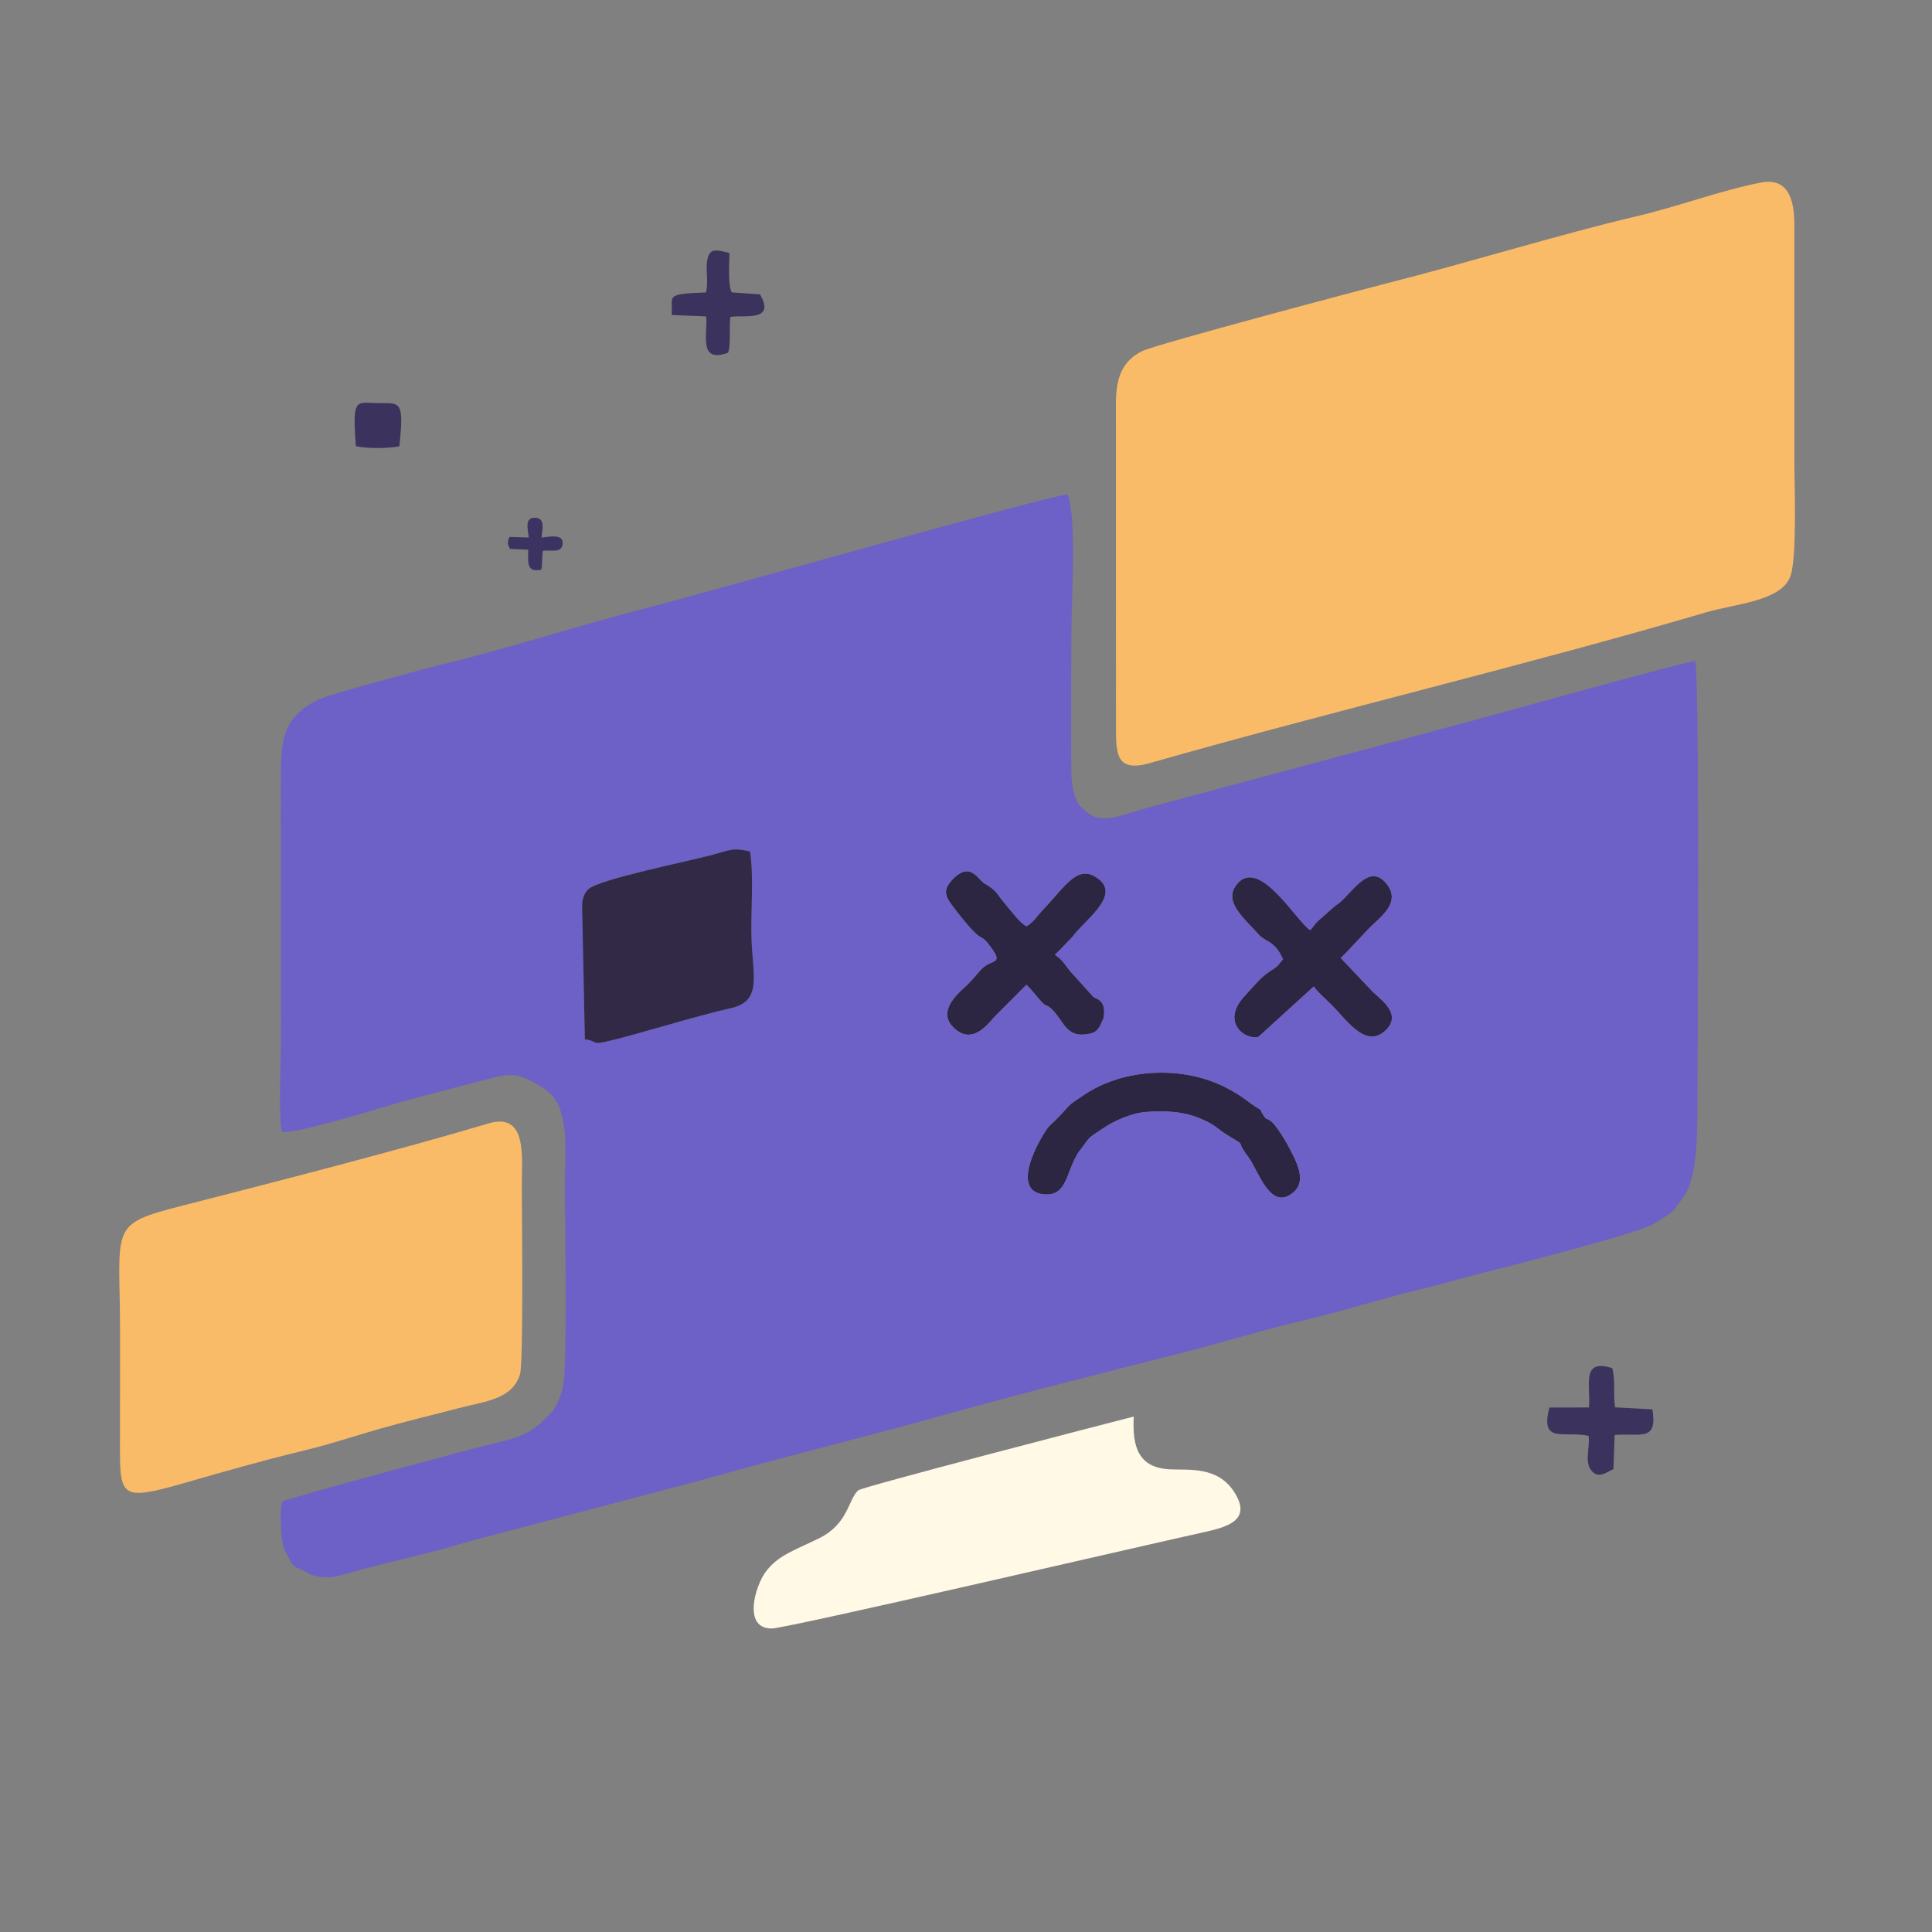 <?xml version="1.0" encoding="UTF-8"?>
<!DOCTYPE svg PUBLIC "-//W3C//DTD SVG 1.1//EN" "http://www.w3.org/Graphics/SVG/1.1/DTD/svg11.dtd">
<!-- Creator: CorelDRAW 2018 (64 Bit) -->
<svg xmlns="http://www.w3.org/2000/svg" xml:space="preserve" width="145.215mm" height="145.215mm" version="1.1" shape-rendering="geometricPrecision" text-rendering="geometricPrecision" image-rendering="optimizeQuality" fill-rule="evenodd" clip-rule="evenodd"
viewBox="0 0 142.68 142.68"
 xmlns:xlink="http://www.w3.org/1999/xlink">
 <rect x="0" y="0" width="142.68" height="142.68" fill="#808080" stroke="none"/>
 <g id="Camada_x0020_1">
  <path fill="#3B325D" d="M117.353 103.944l-2.925 0.005c-0.712,2.716 1.036,1.702 2.889,2.086 0.129,0.754 -0.304,1.854 0.157,2.496 0.552,0.77 1.157,0.173 1.679,-0.03l0.089 -2.526c1.906,-0.161 3.181,0.535 2.79,-1.891l-2.761 -0.148c-0.15,-1.09 0.047,-1.776 -0.197,-2.898 -2.317,-0.717 -1.602,1.2 -1.722,2.905z"/>
  <path fill="#3B325D" d="M52.136 21.597c-3.15,0.108 -2.418,0.265 -2.531,1.665l2.54 0.105c0.167,1.107 -0.661,3.535 1.628,2.678 0.208,-0.625 0.066,-1.835 0.164,-2.636 0.81,-0.193 3.43,0.438 2.186,-1.671l-2.087 -0.146c-0.302,-0.614 -0.16,-2.117 -0.173,-2.918 -0.761,-0.139 -1.437,-0.488 -1.621,0.488 -0.151,0.806 0.103,1.668 -0.104,2.435z"/>
  <path fill="#3B325D" d="M26.284 32.957c0.987,0.18 2.247,0.163 3.208,0.009 0.367,-3.473 0.062,-3.179 -1.625,-3.197 -1.546,-0.017 -1.877,-0.475 -1.583,3.188z"/>
  <path fill="#2D2642" d="M80.293 76.375c0.577,-0.099 0.659,-0.196 0.936,-0.582l0.262 -0.584c0.269,-1.372 -0.568,-1.444 -0.735,-1.577l-1.653 -1.833c-0.452,-0.52 -0.57,-0.869 -1.201,-1.295 0.052,-0.047 0.261,-0.239 0.271,-0.248l1.036 -1.077c0.779,-1.12 3.509,-2.961 1.985,-4.212 -1.554,-1.275 -2.44,0.397 -4.143,2.19 -0.514,0.541 -0.695,0.935 -1.251,1.251 -0.446,-0.255 -0.933,-0.892 -1.306,-1.335 -1.115,-1.323 -0.771,-1.212 -1.791,-1.833 -0.48,-0.292 -0.999,-1.556 -2.194,-0.452 -0.937,0.866 -0.729,1.371 -0.171,2.107 2.237,2.951 2.018,2.019 2.578,2.719 1.378,1.722 0.365,1.146 -0.395,1.923 -0.414,0.423 -0.675,0.804 -1.136,1.24 -0.521,0.493 -2.245,1.865 -0.965,3.107 1.315,1.276 2.392,-0.07 3.013,-0.78l2.367 -2.378c0.445,0.41 0.71,0.828 1.124,1.259 0.451,0.469 0.267,0.102 0.719,0.517 0.916,0.841 1.051,2.144 2.651,1.871z"/>
  <path fill="#2D2642" d="M99.012 70.745c0.102,-0.036 1.985,-2.101 2.333,-2.422 0.912,-0.842 2.066,-1.817 1.032,-3.078 -1.371,-1.672 -2.695,1.051 -3.741,1.623l-1.333 1.175c-0.263,0.267 -0.323,0.436 -0.55,0.649 -1.055,-0.713 -3.76,-5.43 -5.407,-3.395 -1.004,1.241 0.384,2.382 1.653,3.759 0.497,0.539 1.145,0.408 1.752,1.787 -0.252,0.263 -0.311,0.462 -0.655,0.681 -1.031,0.657 -1.073,0.844 -2.163,2.012 -1.829,1.96 0.046,3.307 1.005,3.034l4.081 -3.716c0.335,0.441 0.735,0.796 1.153,1.195 1.215,1.16 2.592,3.38 4.06,2.13 1.451,-1.235 -0.294,-2.382 -0.871,-2.954l-2.348 -2.482z"/>
  <path fill="#2D2642" d="M84.613 82.122c1.311,-0.096 2.619,-0.066 3.828,0.4 1.296,0.499 1.471,0.86 2.095,1.243 1.781,1.093 0.516,0.204 1.664,1.696 0.717,0.932 1.616,4.107 3.347,2.567 0.999,-0.888 0.122,-2.343 -0.319,-3.229 -0.28,-0.562 -1.026,-1.759 -1.359,-1.994 -0.468,-0.33 -0.284,-0.014 -0.605,-0.506 -0.32,-0.491 0.115,-0.136 -0.545,-0.571 -0.813,-0.536 -0.806,-0.666 -2.022,-1.325 -3.201,-1.736 -7.634,-1.541 -10.577,0.413 -1.477,0.981 -0.832,0.544 -2.088,1.824l-0.564 0.538c-0.609,0.724 -3.114,5.03 -0.135,5.034 1.295,0.002 1.444,-1.396 1.974,-2.493 0.375,-0.776 0.368,-0.604 0.882,-1.35 0.36,-0.523 0.624,-0.581 1.224,-1.005 0.82,-0.58 2.165,-1.166 3.199,-1.242z"/>
  <path fill="#FABB69" d="M130.048 13.481c-2.996,0.588 -6.113,1.771 -9.169,2.487 -5.603,1.312 -12.591,3.472 -18.344,4.923 -1.284,0.324 -17.201,4.539 -18.217,5.052 -1.66,0.838 -1.915,2.321 -1.904,4.015l0.004 23.409c0.003,2.153 -0.12,3.734 2.502,2.986 13.506,-3.853 27.681,-7.194 41.113,-11.141 2.139,-0.628 5.44,-0.806 6.169,-2.597 0.527,-1.296 0.314,-6.881 0.315,-8.476 0.001,-3.902 -0.002,-7.803 -0.003,-11.704 -0.001,-1.951 -0.003,-3.902 0.001,-5.852 0.004,-1.795 -0.446,-3.496 -2.467,-3.1z"/>
  <path fill="#FABB69" d="M36.052 82.972c-6.31,1.893 -15.981,4.378 -22.547,6.058 -5.592,1.431 -4.633,1.437 -4.636,9.619 -0.001,2.369 -0.005,4.737 -0.006,7.106 -0.004,6.719 -0.536,4.809 13.669,1.347 1.929,-0.47 3.684,-1.06 5.52,-1.587 1.882,-0.541 3.838,-0.999 5.747,-1.502 2.055,-0.542 3.993,-0.644 4.599,-2.497 0.277,-0.846 0.136,-12.178 0.138,-14.014 0.002,-2.071 0.418,-5.4 -2.482,-4.531z"/>
  <path fill="none" d="M83.729 104.613c-0.123,2.271 0.36,3.786 2.676,3.898 1.344,0.065 3.508,-0.249 4.742,1.672 1.368,2.131 -0.558,2.606 -2.451,3.019 -4.086,0.892 -30.622,7.07 -31.715,7.064 -2.149,-0.01 -1.194,-3.123 -0.476,-4.128 0.918,-1.286 2.22,-1.663 3.989,-2.537 2.175,-1.073 2.148,-2.891 2.887,-3.54 0.296,-0.26 18.26,-4.915 20.348,-5.449zm33.623 -0.669c0.12,-1.706 -0.596,-3.622 1.722,-2.905 0.244,1.123 0.047,1.808 0.197,2.898l2.761 0.148c0.392,2.426 -0.884,1.73 -2.79,1.891l-0.089 2.526c-0.523,0.203 -1.127,0.8 -1.679,0.03 -0.461,-0.642 -0.028,-1.742 -0.157,-2.496 -1.853,-0.384 -3.6,0.63 -2.889,-2.086l2.925 -0.005zm-81.3 -20.971c2.9,-0.87 2.484,2.459 2.482,4.531 -0.002,1.836 0.139,13.168 -0.138,14.014 -0.606,1.853 -2.544,1.955 -4.599,2.497 -1.909,0.503 -3.865,0.962 -5.747,1.502 -1.835,0.527 -3.59,1.117 -5.52,1.587 -14.205,3.462 -13.673,5.372 -13.669,-1.347 0.001,-2.369 0.005,-4.737 0.006,-7.106 0.003,-8.183 -0.956,-8.188 4.636,-9.619 6.566,-1.68 16.237,-4.166 22.547,-6.058zm-15.251 0.605c-0.245,-1.536 -0.055,-4.929 -0.058,-6.664l-0.005 -19.646c-0.004,-2.857 0.276,-4.363 2.779,-5.609 0.731,-0.364 8.261,-2.391 8.883,-2.537 4.736,-1.111 10.592,-3.02 15.518,-4.268 3.497,-0.886 30.096,-8.418 30.933,-8.344 0.66,1.678 0.279,7.775 0.272,10.029 -0.011,3.428 -0.036,6.888 -0.006,10.313 0.007,0.861 0.079,1.918 0.611,2.613 0.018,0.023 0.046,0.053 0.065,0.075l0.283 0.275c1.204,1.202 2.598,0.387 4.885,-0.22l24.161 -6.481c0.975,-0.256 15.461,-4.304 16.063,-4.29 0.335,0.682 0.199,28.685 0.165,33.384 -0.012,1.651 -0.042,4.798 -0.968,6.095 -1.036,1.453 -0.795,1.135 -2.156,2.023 -1.126,0.734 -10.566,3.127 -12.975,3.738 -1.478,0.375 -2.945,0.825 -4.405,1.168 -2.986,0.702 -5.844,1.645 -8.813,2.335 -2.813,0.654 -5.806,1.591 -8.687,2.323 -5.985,1.521 -11.762,2.967 -17.668,4.616 -5.837,1.63 -11.665,3.036 -17.47,4.691l-17.64 4.651c-2.867,0.893 -5.934,1.498 -8.821,2.321 -0.848,0.242 -1.381,0.443 -2.404,0.225 -0.553,-0.117 -0.475,-0.179 -0.945,-0.426 -0.384,-0.202 -0.562,-0.114 -0.862,-0.537 -0.057,-0.081 -0.374,-0.675 -0.492,-0.909 -0.377,-0.751 -0.39,-3.349 -0.184,-3.635 0.133,-0.183 14.031,-3.913 15.304,-4.221 2.145,-0.519 2.948,-0.662 4.373,-2.18 0.028,-0.029 0.109,-0.11 0.136,-0.14 0.215,-0.238 -0.031,0.122 0.25,-0.307 0.282,-0.431 0.543,-1.136 0.659,-1.691 0.323,-1.539 0.145,-11.546 0.132,-14.429 -0.006,-1.275 0.134,-3.736 -0.08,-4.86 -0.329,-1.728 -0.71,-2.255 -1.922,-2.959 -1.522,-0.883 -2.016,-0.856 -3.758,-0.393 -2.512,0.667 -5.2,1.313 -7.685,2.069 -1.099,0.335 -6.714,2.021 -7.469,1.799zm109.246 -70.097c2.021,-0.397 2.471,1.305 2.467,3.1 -0.004,1.951 -0.002,3.902 -0.001,5.852 0.002,3.902 0.004,7.803 0.003,11.704 -0,1.596 0.213,7.18 -0.315,8.476 -0.728,1.791 -4.03,1.968 -6.169,2.597 -13.431,3.947 -27.607,7.288 -41.113,11.141 -2.622,0.748 -2.499,-0.833 -2.502,-2.986l-0.004 -23.409c-0.011,-1.694 0.244,-3.177 1.904,-4.015 1.016,-0.513 16.933,-4.728 18.217,-5.052 5.754,-1.45 12.742,-3.61 18.344,-4.923 3.056,-0.716 6.173,-1.899 9.169,-2.487zm-90.996 26.216c-0.082,-0.66 -0.328,-1.522 0.514,-1.458 0.693,0.053 0.498,0.816 0.425,1.461 0.492,-0.04 1.598,-0.315 1.561,0.424 -0.04,0.788 -0.853,0.451 -1.473,0.562l-0.076 1.285c-0.003,-0.018 -0.019,0.066 -0.033,0.097 -1.113,0.245 -0.964,-0.559 -0.963,-1.472l-1.347 -0.06c-0.171,-0.355 -0.225,-0.415 -0.043,-0.88l1.435 0.041zm-12.768 -6.739c-0.295,-3.663 0.037,-3.205 1.583,-3.188 1.686,0.019 1.991,-0.276 1.625,3.197 -0.96,0.154 -2.221,0.171 -3.208,-0.009zm25.852 -11.36c0.208,-0.767 -0.047,-1.629 0.104,-2.435 0.183,-0.976 0.859,-0.628 1.621,-0.488 0.014,0.801 -0.129,2.304 0.173,2.918l2.087 0.146c1.244,2.109 -1.376,1.478 -2.186,1.671 -0.098,0.801 0.043,2.011 -0.164,2.636 -2.289,0.857 -1.46,-1.571 -1.628,-2.678l-2.54 -0.105c0.114,-1.4 -0.619,-1.557 2.531,-1.665zm-52.136 121.083l142.68 0 0 -142.68 -142.68 0 0 142.68z"/>
  <path fill="#6D60C7" d="M84.613 82.122c-1.034,0.076 -2.378,0.663 -3.199,1.242 -0.6,0.424 -0.864,0.482 -1.224,1.005 -0.513,0.746 -0.507,0.574 -0.882,1.35 -0.53,1.097 -0.679,2.494 -1.974,2.493 -2.98,-0.004 -0.474,-4.311 0.135,-5.034l0.564 -0.538c1.256,-1.28 0.611,-0.843 2.088,-1.824 2.942,-1.953 7.376,-2.149 10.577,-0.413 1.215,0.659 1.209,0.789 2.022,1.325 0.659,0.435 0.224,0.08 0.545,0.571 0.321,0.492 0.137,0.176 0.605,0.506 0.333,0.235 1.079,1.432 1.359,1.994 0.442,0.886 1.318,2.341 0.319,3.229 -1.731,1.54 -2.63,-1.635 -3.347,-2.567 -1.148,-1.492 0.117,-0.603 -1.664,-1.696 -0.624,-0.383 -0.799,-0.743 -2.095,-1.243 -1.208,-0.466 -2.517,-0.496 -3.828,-0.4zm-41.418 -5.359l-0.205 -9.894c0.013,-0.545 0.185,-0.961 0.501,-1.228 0.862,-0.73 7.367,-2.031 9.18,-2.525 1.215,-0.331 1.482,-0.541 2.718,-0.228 0.299,1.855 0.04,4.431 0.113,6.501 0.094,2.677 0.79,4.555 -1.533,5.066 -2.564,0.564 -7.058,1.989 -9.262,2.483 -1.056,0.237 -0.567,-0.084 -1.511,-0.175zm55.817 -6.018l2.348 2.482c0.578,0.572 2.322,1.719 0.871,2.954 -1.468,1.25 -2.845,-0.97 -4.06,-2.13 -0.418,-0.399 -0.818,-0.754 -1.153,-1.195l-4.081 3.716c-0.958,0.273 -2.834,-1.074 -1.005,-3.034 1.09,-1.168 1.132,-1.355 2.163,-2.012 0.343,-0.219 0.403,-0.418 0.655,-0.681 -0.607,-1.379 -1.255,-1.248 -1.752,-1.787 -1.269,-1.377 -2.658,-2.518 -1.653,-3.759 1.647,-2.035 4.352,2.682 5.407,3.395 0.228,-0.213 0.287,-0.382 0.55,-0.649l1.333 -1.175c1.046,-0.572 2.37,-3.294 3.741,-1.623 1.034,1.261 -0.12,2.236 -1.032,3.078 -0.348,0.321 -2.231,2.386 -2.333,2.422zm-23.213 -2.336c0.556,-0.317 0.737,-0.71 1.251,-1.251 1.703,-1.792 2.59,-3.465 4.143,-2.19 1.524,1.251 -1.207,3.092 -1.985,4.212l-1.036 1.077c-0.009,0.008 -0.218,0.2 -0.271,0.248 0.631,0.427 0.749,0.775 1.201,1.295l1.653 1.833c0.168,0.133 1.005,0.205 0.735,1.577l-0.262 0.584c-0.278,0.386 -0.359,0.483 -0.936,0.582 -1.599,0.273 -1.734,-1.03 -2.651,-1.871 -0.452,-0.415 -0.269,-0.048 -0.719,-0.517 -0.414,-0.431 -0.678,-0.849 -1.124,-1.259l-2.367 2.378c-0.62,0.71 -1.698,2.057 -3.013,0.78 -1.28,-1.242 0.444,-2.614 0.965,-3.107 0.461,-0.435 0.722,-0.816 1.136,-1.24 0.76,-0.777 1.773,-0.202 0.395,-1.923 -0.56,-0.7 -0.342,0.232 -2.578,-2.719 -0.558,-0.736 -0.766,-1.241 0.171,-2.107 1.195,-1.105 1.713,0.159 2.194,0.452 1.02,0.62 0.676,0.509 1.791,1.833 0.373,0.443 0.86,1.079 1.306,1.335zm-54.997 15.169c0.755,0.222 6.37,-1.464 7.469,-1.799 2.485,-0.756 5.173,-1.402 7.685,-2.069 1.742,-0.463 2.236,-0.49 3.758,0.393 1.213,0.704 1.594,1.231 1.922,2.959 0.214,1.123 0.074,3.584 0.08,4.86 0.013,2.883 0.191,12.89 -0.132,14.429 -0.116,0.554 -0.377,1.26 -0.659,1.691 -0.281,0.429 -0.035,0.07 -0.25,0.307 -0.027,0.03 -0.108,0.111 -0.136,0.14 -1.425,1.518 -2.228,1.661 -4.373,2.18 -1.272,0.308 -15.171,4.037 -15.304,4.221 -0.206,0.285 -0.193,2.884 0.184,3.635 0.117,0.234 0.434,0.828 0.492,0.909 0.3,0.423 0.478,0.335 0.862,0.537 0.471,0.247 0.393,0.308 0.945,0.426 1.023,0.217 1.555,0.017 2.404,-0.225 2.887,-0.823 5.953,-1.428 8.821,-2.321l17.64 -4.651c5.805,-1.656 11.632,-3.061 17.47,-4.691 5.907,-1.649 11.683,-3.096 17.668,-4.616 2.881,-0.732 5.874,-1.669 8.687,-2.323 2.969,-0.69 5.827,-1.633 8.813,-2.335 1.46,-0.343 2.927,-0.793 4.405,-1.168 2.41,-0.611 11.85,-3.004 12.975,-3.738 1.361,-0.887 1.12,-0.57 2.156,-2.023 0.925,-1.298 0.956,-4.445 0.968,-6.095 0.034,-4.699 0.17,-32.702 -0.165,-33.384 -0.602,-0.015 -15.088,4.034 -16.063,4.29l-24.161 6.481c-2.287,0.607 -3.681,1.422 -4.885,0.22l-0.283 -0.275c-0.019,-0.022 -0.047,-0.052 -0.065,-0.075 -0.532,-0.695 -0.604,-1.752 -0.611,-2.613 -0.03,-3.425 -0.005,-6.884 0.006,-10.313 0.007,-2.254 0.388,-8.351 -0.272,-10.029 -0.837,-0.075 -27.436,7.458 -30.933,8.344 -4.926,1.248 -10.782,3.157 -15.518,4.268 -0.622,0.146 -8.152,2.173 -8.883,2.537 -2.503,1.246 -2.782,2.752 -2.779,5.609l0.005 19.646c0.003,1.736 -0.188,5.128 0.058,6.664z"/>
  <path fill="#FFF9E6" d="M83.729 104.613c-2.087,0.533 -20.052,5.189 -20.348,5.449 -0.739,0.649 -0.712,2.466 -2.887,3.54 -1.769,0.873 -3.071,1.251 -3.989,2.537 -0.718,1.006 -1.673,4.118 0.476,4.128 1.092,0.005 27.629,-6.173 31.715,-7.064 1.893,-0.413 3.819,-0.888 2.451,-3.019 -1.233,-1.921 -3.397,-1.606 -4.742,-1.672 -2.316,-0.113 -2.799,-1.627 -2.676,-3.898z"/>
  <path fill="#312946" d="M43.195 76.763c0.944,0.091 0.456,0.412 1.511,0.175 2.204,-0.494 6.698,-1.919 9.262,-2.483 2.323,-0.511 1.627,-2.389 1.533,-5.066 -0.073,-2.07 0.187,-4.646 -0.113,-6.501 -1.236,-0.313 -1.503,-0.102 -2.718,0.228 -1.813,0.494 -8.319,1.794 -9.18,2.525 -0.316,0.268 -0.488,0.684 -0.501,1.228l0.205 9.894z"/>
  <path fill="#3D3362" d="M39.052 39.697l-1.435 -0.041c-0.181,0.465 -0.127,0.525 0.043,0.88l1.347 0.06c-0.001,0.914 -0.151,1.718 0.963,1.472 0.014,-0.031 0.03,-0.115 0.033,-0.097l0.076 -1.285c0.62,-0.111 1.433,0.226 1.473,-0.562 0.037,-0.739 -1.069,-0.464 -1.561,-0.424 0.074,-0.645 0.268,-1.408 -0.425,-1.461 -0.842,-0.064 -0.595,0.798 -0.514,1.458z"/>
 </g>
</svg>
